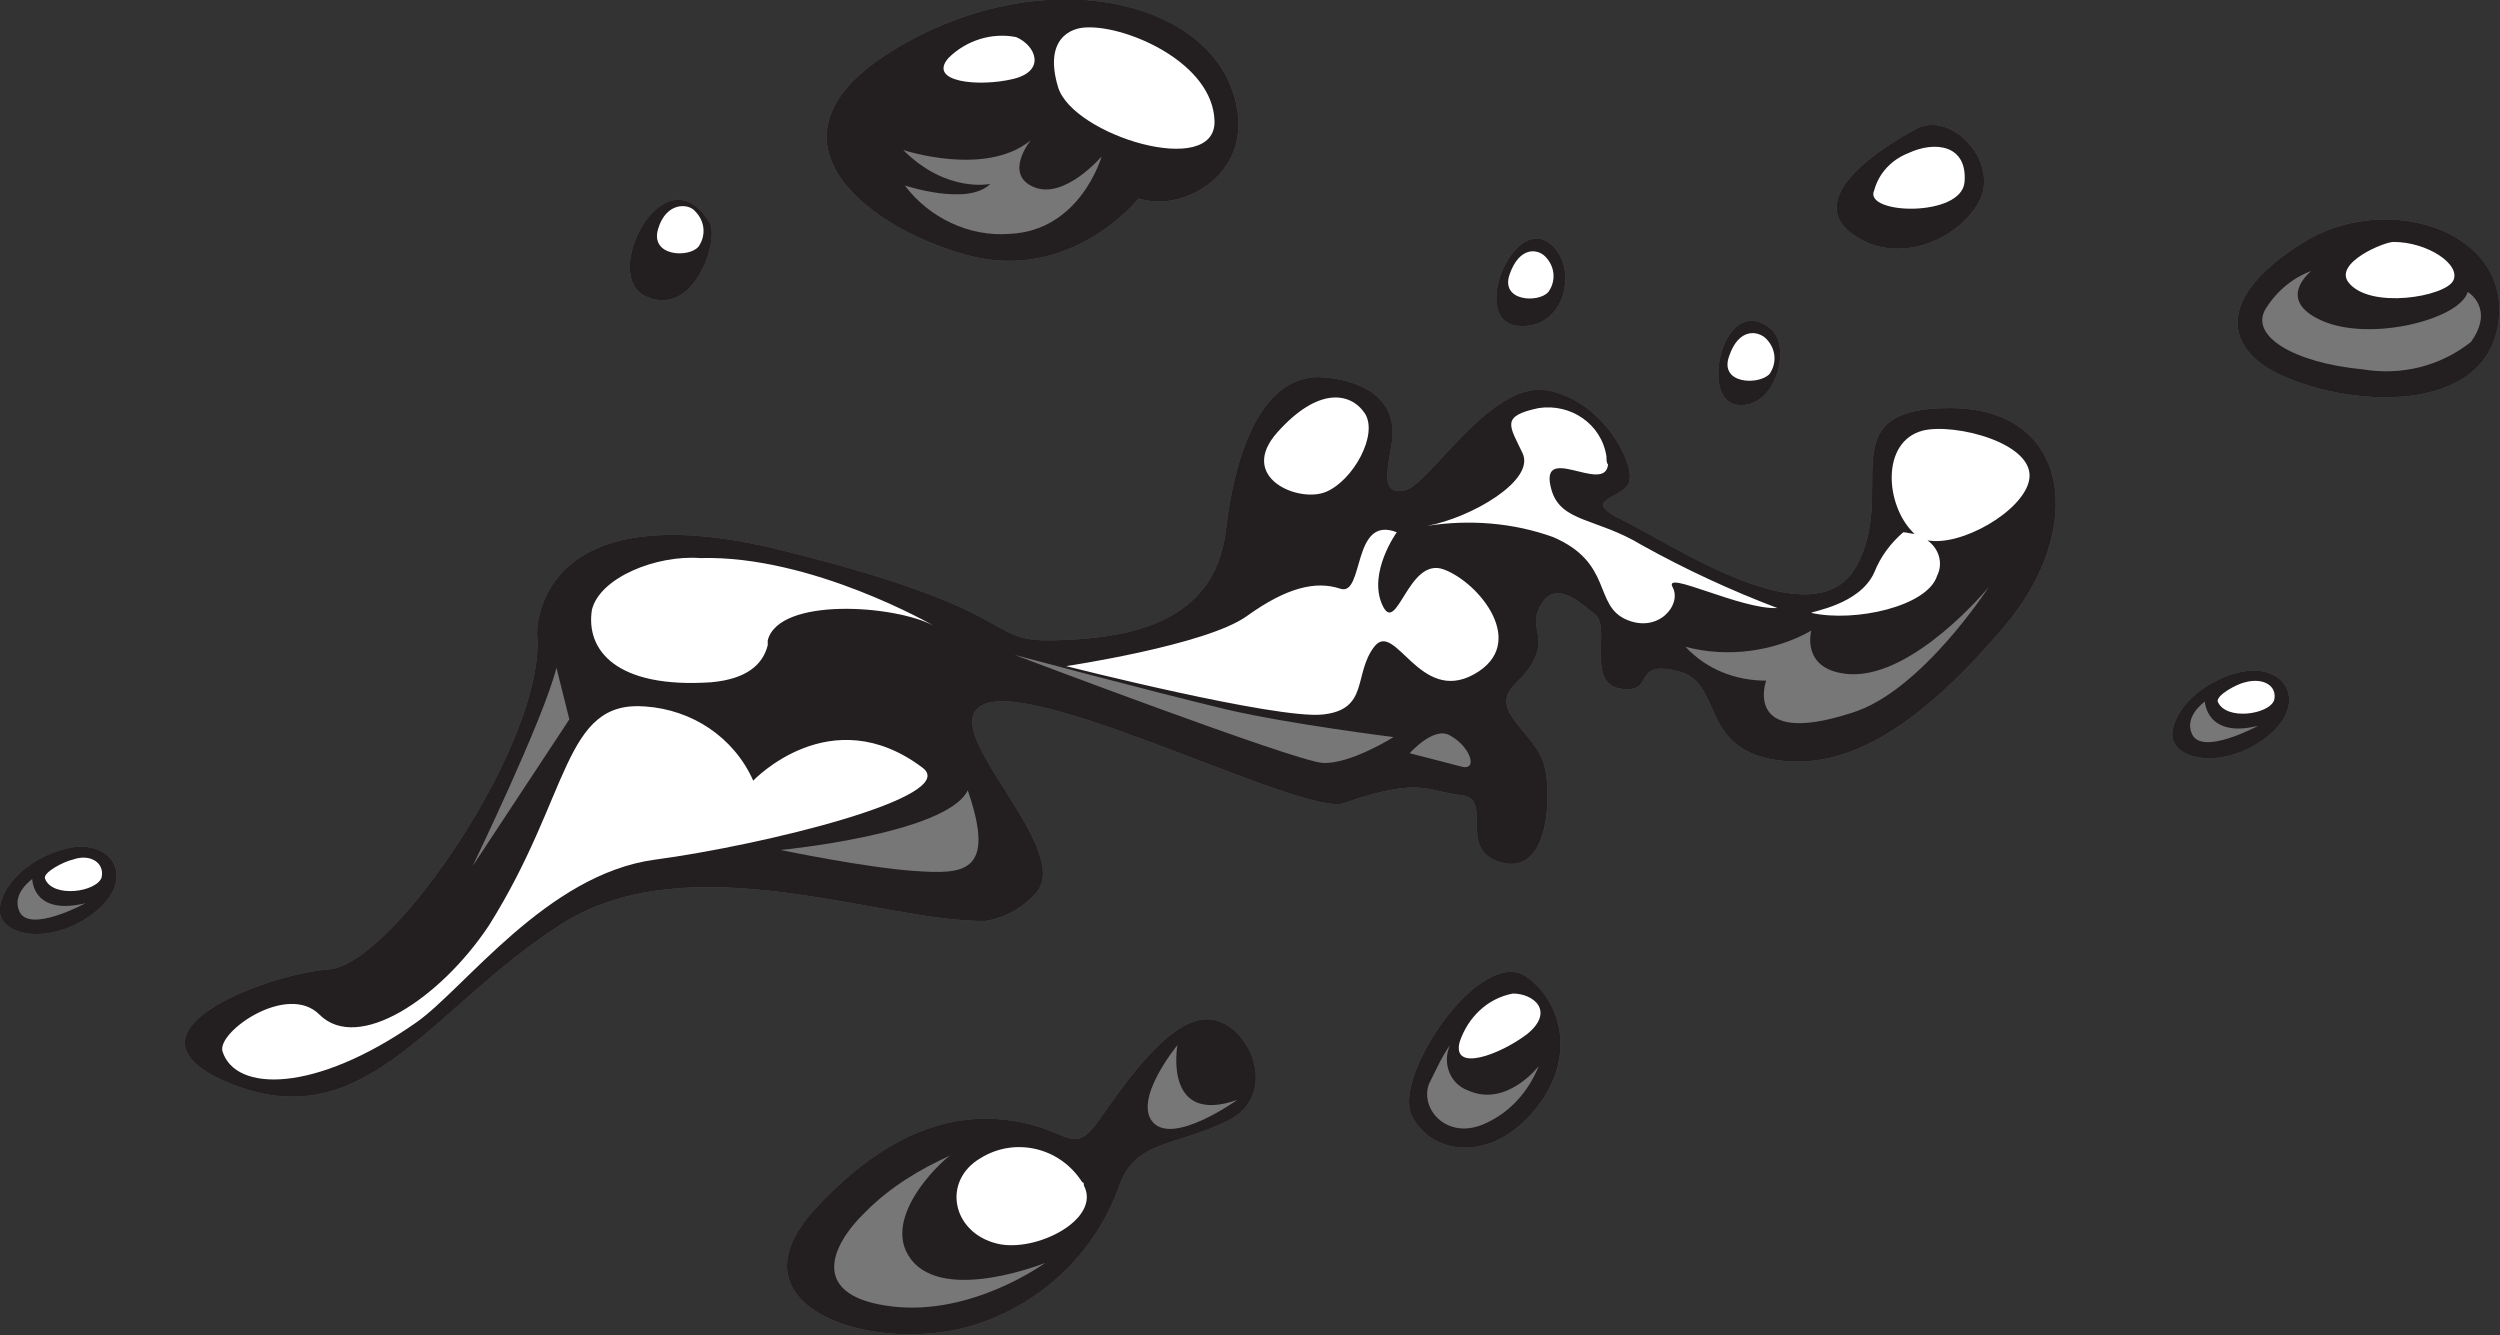 <?xml version="1.0" encoding="utf-8"?>
<!-- Generator: Adobe Illustrator 24.0.0, SVG Export Plug-In . SVG Version: 6.00 Build 0)  -->
<svg version="1.1" id="Layer_1" xmlns="http://www.w3.org/2000/svg" xmlns:xlink="http://www.w3.org/1999/xlink" x="0px" y="0px"
	 viewBox="0 0 155 82.8" style="enable-background:new 0 0 155 82.8;" xml:space="preserve">
<rect x="0" y="0" width="155" height="82.8" fill="#333333" stroke="none"/>
<style type="text/css">
	.st0{fill:#5D5D5D;}
	.st1{fill:#231F20;}
	.st2{fill:#787778;}
	.st3{fill:#FFFFFF;}
</style>
<title>d744623f-3b98-477e-9aeb-4c46392c7db6</title>
<g id="Layer_2_1_">
	<g id="Layer_1-2">
		<g id="d744623f-3b98-477e-9aeb-4c46392c7db6">
			<g id="d744623f-3b98-477e-9aeb-4c46392c7db6-child-0">
				<path class="st0" d="M40.1,18.4c3,1.3,4.5-3.6,3.9-4.6C41.2,9.2,37.1,17.2,40.1,18.4z M76.2,5.1c2.3,5.3-2.7,8.2-5.6,7.2
					c0,0-4.2,5.3-10.7,3.5S46.7,8.4,55.4,3.1S73.8-0.3,76.2,5.1L76.2,5.1z M109.8,20.4c1.3,1.1,0.3,5-2.1,4.7S106.9,18,109.8,20.4z
					 M75,63.2c2.5,0.2,4.4,4.7,1.1,6.3s-5.7,1.2-6.7,4c-1.5,4.3-5.1,7.6-9.5,8.8c-6.2,1.6-14.8-1.4-9.4-7.3s10-6,12.9-5.4
					s3.2,2,4.7-0.1S72.5,63,75,63.2z M96.1,15.1c1.8,1.4,1,5.4-2,5.1S93.8,13.3,96.1,15.1z M114.7,14.4c-2.8-2.3,2.2-5.4,4.1-6.4
					c2.2-1.2,5.2,2.1,3.9,4.5S117.5,16.6,114.7,14.4z M140.4,45.8c-2.7,2-6,1.3-5.7-0.5s2.5-3.4,4.6-3.7
					C141.9,41.3,143.1,43.8,140.4,45.8L140.4,45.8z M142.7,15.1c5.1-3.3,13-0.9,12.2,4.9s-9.4,5.3-13.8,3.1
					C137.8,21.4,137.6,18.3,142.7,15.1L142.7,15.1z M87.5,69.1c-1.1-2.5,4.4-10.6,7.2-8.5c2.2,1.6,3.1,5.2,0.3,8.4
					S88.6,71.5,87.5,69.1z M65.3,39.7c4.4-0.1,10-0.9,10.7-6.8s2.7-9.8,6.1-9.5s4.5,2.1,4.2,4s-0.7,3.3,0.8,3s5.3-6.8,8.8-6.2
					s5.5,4.6,5.1,5.7s-3.2,1-0.3,2.4s11.8,7.5,14.4,2.8s-1.8-9.8,5.8-9.8s8.4,7.6,3.4,13.5s-9.6,9.1-14.3,8.3s-3.1-4.8-6-5.5
					s-1.3,1.4-3.5,1.1s-0.6-3.8-1.6-4.6s-2.4-2.1-3.3-0.7s0.2,1.8-0.4,3.3s-1.9,1.8-1.8,2.9s1.8,2.2,2.3,3.7s0.5,6.9-2.5,6.2
					s-0.5-4-2.6-4.2s-2.4-1.2-7.3,0.5c-2.4,0.8-18.3-7.4-22.1-6.2s5.6,9,3,11.8c-0.8,0.9-1.9,1.5-3.1,1.7
					c-6.4,0.1-18.3-4.9-26.3,0.2s-12,13.1-20.2,10s1.8-6.9,5.8-7.2s13.5-14.3,12.9-20.8c0,0-0.3-9,15.1-5.2S60.9,39.8,65.3,39.7
					L65.3,39.7z M5.7,56.7c-2.7,2-6,1.3-5.7-0.5s2.5-3.4,4.7-3.7C7.2,52.3,8.4,54.7,5.7,56.7L5.7,56.7z"/>
			</g>
			<g id="d744623f-3b98-477e-9aeb-4c46392c7db6-child-1">
				<path class="st1" d="M40.1,18.4c3,1.3,4.5-3.6,3.9-4.6C41.2,9.2,37.1,17.2,40.1,18.4z M76.2,5.1c2.3,5.3-2.7,8.2-5.6,7.2
					c0,0-4.2,5.3-10.7,3.5S46.7,8.4,55.4,3.1S73.8-0.3,76.2,5.1L76.2,5.1z M109.8,20.4c1.3,1.1,0.3,5-2.1,4.7S106.9,18,109.8,20.4z
					 M75,63.2c2.5,0.2,4.4,4.7,1.1,6.3s-5.7,1.2-6.7,4c-1.5,4.3-5.1,7.6-9.5,8.8c-6.2,1.6-14.8-1.4-9.4-7.3s10-6,12.9-5.4
					s3.2,2,4.7-0.1S72.5,63,75,63.2z M96.1,15.1c1.8,1.4,1,5.4-2,5.1S93.8,13.3,96.1,15.1z M114.7,14.4c-2.8-2.3,2.2-5.4,4.1-6.4
					c2.2-1.2,5.2,2.1,3.9,4.5S117.5,16.6,114.7,14.4z M140.4,45.8c-2.7,2-6,1.3-5.7-0.5s2.5-3.4,4.6-3.7
					C141.9,41.3,143.1,43.8,140.4,45.8L140.4,45.8z M142.7,15.1c5.1-3.3,13-0.9,12.2,4.9s-9.4,5.3-13.8,3.1
					C137.8,21.4,137.6,18.3,142.7,15.1L142.7,15.1z M87.5,69.1c-1.1-2.5,4.4-10.6,7.2-8.5c2.2,1.6,3.1,5.2,0.3,8.4
					S88.6,71.5,87.5,69.1z M65.3,39.7c4.4-0.1,10-0.9,10.7-6.8s2.7-9.8,6.1-9.5s4.5,2.1,4.2,4s-0.7,3.3,0.8,3s5.3-6.8,8.8-6.2
					s5.5,4.6,5.1,5.7s-3.2,1-0.3,2.4s11.8,7.5,14.4,2.8s-1.8-9.8,5.8-9.8s8.4,7.6,3.4,13.5s-9.6,9.1-14.3,8.3s-3.1-4.8-6-5.5
					s-1.3,1.4-3.5,1.1s-0.6-3.8-1.6-4.6s-2.4-2.1-3.3-0.7s0.2,1.8-0.4,3.3s-1.9,1.8-1.8,2.9s1.8,2.2,2.3,3.7s0.5,6.9-2.5,6.2
					s-0.5-4-2.6-4.2s-2.4-1.2-7.3,0.5c-2.4,0.8-18.3-7.4-22.1-6.2s5.6,9,3,11.8c-0.8,0.9-1.9,1.5-3.1,1.7
					c-6.4,0.1-18.3-4.9-26.3,0.2s-12,13.1-20.2,10s1.8-6.9,5.8-7.2s13.5-14.3,12.9-20.8c0,0-0.3-9,15.1-5.2S60.9,39.8,65.3,39.7
					L65.3,39.7z M5.7,56.7c-2.7,2-6,1.3-5.7-0.5s2.5-3.4,4.7-3.7C7.2,52.3,8.4,54.7,5.7,56.7L5.7,56.7z"/>
			</g>
			<g id="d744623f-3b98-477e-9aeb-4c46392c7db6-child-2">
				<path class="st2" d="M89.9,45.6c-1-0.6-2.5,1.1-2.5,1.1l3.1,0.8C91.7,47.9,91.2,46.3,89.9,45.6z M56,9.3c0,0,5.1,1.7,7.9-0.6
					c0,0-1.7,2.1,0.2,2.9c1.9,0.8,4.2-1.9,4.2-1.9s-1.3,4.6-5.7,4.8c-2.5,0.2-5-1-6.5-3c0,0,3.9,1.3,5.3-0.1
					C61.4,11.4,58.7,12,56,9.3L56,9.3z M104.5,40.1c2.6,0.7,5.5,0.3,7.8-1c0,0-0.7,2.5,2.4,2.7c4,0.2,8.6-5.4,8.6-5.4
					s-4.2,6.5-8.5,7.8c-6.8,2.2-5.3-2-5.3-2C107.6,42.2,105.8,41.5,104.5,40.1z M76.7,68.2c0,0-3.9,2.8-5.2,1.4s1.5-4.8,1.5-4.8
					S72.1,69.8,76.7,68.2z M140,45c0,0-3.5,1.9-4.1,0.5c-0.5-1.1,0.8-2,0.8-2S136.8,45.8,140,45z M76.1,44
					c3.9,0.9,10.3,1.7,10.3,1.7s-2.7,1.7-4.4,1.6s-19.1-6.7-19.1-6.7S71.1,42.8,76.1,44z M140.5,19.1c0.7-1.1,1.7-1.9,2.8-2.3
					c0,0-2.3,1.8,0.7,3.1s8.5-0.1,9-1.8c0,0,1.7,1,0.2,3.1c-1.9,1.5-4.3,2.1-6.7,1.7C142.2,22.5,139.4,20.8,140.5,19.1L140.5,19.1z
					 M88.6,67.2c0.4-0.8,0.8-1.7,1.3-2.4c-0.5,1.1,0,2.4,1.1,2.8c2.4,1.1,4.4-1.5,4.4-1.5c-0.6,1.5-1.7,2.8-3.2,3.5
					C89.8,70.8,88,68.8,88.6,67.2z M56.5,78.1c2.1,2.7,8.3,0.2,8.3,0.2s-4.5,3.3-9.5,2.7s-4-3.6-1.6-5.9c1.5-1.5,3.3-2.6,5.3-3.5
					C58.9,71.5,54.4,75.4,56.5,78.1z M56.7,54c-3-0.2-8.3-1.3-8.3-1.3s10.3-1,11.6-3.7C61.8,54.2,59.7,54.2,56.7,54L56.7,54z
					 M29.3,53.7c0,0,4.4-9.1,5.2-12.3l0.8,3.2L29.3,53.7z M5.3,56c0,0-3.5,1.9-4.1,0.5c-0.5-1.1,0.8-2,0.8-2S2,56.8,5.3,56z"/>
			</g>
			<g id="d744623f-3b98-477e-9aeb-4c46392c7db6-child-3">
				<path class="st3" d="M121.8,11.3c0.2-2.3-1.8-2.6-3.5-1.8c-1,0.4-1.8,1.2-2.1,2.3C115.5,13.3,121.6,13.5,121.8,11.3z M67.2,73.5
					c1.1,2.1-3,4.2-5.4,3.6c-2.8-0.7-3.4-3.9-1-5.3c2.1-1.3,4.9-0.7,6.3,1.5C67.2,73.3,67.2,73.4,67.2,73.5z M141,43.4
					c-0.3,0.9-3,1.3-3.5,0.1c-0.1-0.4,1.2-1.1,1.7-1.2C140.3,42,141.2,42.5,141,43.4z M145.6,17.5c-0.9-1.2,2.2-2.5,2.8-2.5
					c2.1,0,4.2,1.4,3.7,2.4S146.9,19.2,145.6,17.5L145.6,17.5z M82.2,30.5c-1.7,0.7-5.5-0.9-3-3.7s4.5-2.5,5.4-1.2
					S83.9,29.8,82.2,30.5z M96.2,30.4c0.6,2,2.8,1.7,5.6,3.4c2.7,1.5,5.5,2.8,8.4,3.9c-2.3,0.1-7.1-2.4-6.5-1.3s-0.9,2.9-2.9,2
					s-0.8-3.5-4.5-5.1c-2.5-0.9-5.2-1.1-7.8-0.7c2.7-0.5,6.7-2.8,5.9-4.5s-1.4-2.3,1-2.8c2-0.3,3.9,1,4.2,3c0,0.2,0,0.4,0.1,0.5
					C99.5,30.7,95.3,27.3,96.2,30.4z M88.4,32.6L88.4,32.6L88.4,32.6z M86.6,33c0,0-1.8,2.5-0.9,4.5s1.6-3,3.8-2.2s5.3,4.6,1.9,6.5
					s-4.9-3.4-6.2-1.7S84.9,44,82,44.3s-15.9-3-15.9-3s8.7-1.3,11.2-3.1s4.3-2.2,5.8-1.7S83.8,31.9,86.6,33L86.6,33z M67.4,1.7
					c2.5-0.1,7.8,2.2,7.9,5.8s-8.8,0.9-9.7-2.1S66.4,1.7,67.4,1.7z M116.2,35.5c0.4-1,1-1.8,1.8-2.5c0.2,0,0.5,0.1,0.7,0.1l-0.1-0.1
					c-1.7-1.7-2-5.6,0.6-6.3c2-0.5,7.1,0.8,6.6,3.1c-0.4,1.9-4.2,4.1-6.3,3.7c0.7,0.5,1,1.4,0.6,2.2c-0.6,1.9-5.1,2.9-7.8,2.3
					C112.3,37.9,115.3,37.5,116.2,35.5L116.2,35.5z M63,2.3c1.2,0.5,1.9,2.1-0.2,2.6s-5.3,0.2-4-1.3C59.9,2.5,61.5,2,63,2.3z
					 M43.1,13.1c0.6,0.6,0.7,1.5,0.2,2.2c-0.6,0.7-3,0.6-2.5-1.1S42.7,12.6,43.1,13.1z M40,43.8c2.9,0.2,5.5,1.9,6.7,4.6
					c0,0,4.8-5.1,10.5-0.8c2.4,1.8-9.9,4.8-16.6,5.7s-11.8,8-14.8,10.1c-6.3,4.4-11.2,4.3-12,1.8c-0.4-1.2,4-4.3,6-2.3
					c2.4,2.4,7.5-1,10.5-5.5C35.4,49.3,34.9,43.4,40,43.8z M43.4,34.6c6.9-0.2,14.5,4.2,14.5,4.2c-2.4-1.3-9.6-1.8-10.3,0.9
					c0,0.1,0,0.2,0,0.3l0,0c-0.3,1.2-1.3,2.1-3.5,2.3c-5.9,0.4-7.8-2-7.4-4.5C37.2,35.8,40.7,34.4,43.4,34.6L43.4,34.6z M95.8,15.9
					c0.6,0.6,0.7,1.5,0.2,2.2c-0.6,0.7-3,0.6-2.4-1.1S95.3,15.4,95.8,15.9z M107.2,22.1c0.6-1.8,1.8-1.6,2.3-1.1
					c0.6,0.6,0.7,1.5,0.2,2.2C109,23.9,106.6,23.8,107.2,22.1z M6.3,54.4c-0.3,0.9-3,1.3-3.5,0.1c-0.2-0.4,1.2-1.1,1.7-1.2
					C5.6,52.9,6.5,53.5,6.3,54.4z M90.5,64.6c0.5-1.5,1.7-2.7,3.3-3c1.3,0,2.6,1.1,0.9,2.5C93,65.4,90,66.5,90.5,64.6z"/>
			</g>
		</g>
	</g>
</g>
</svg>
